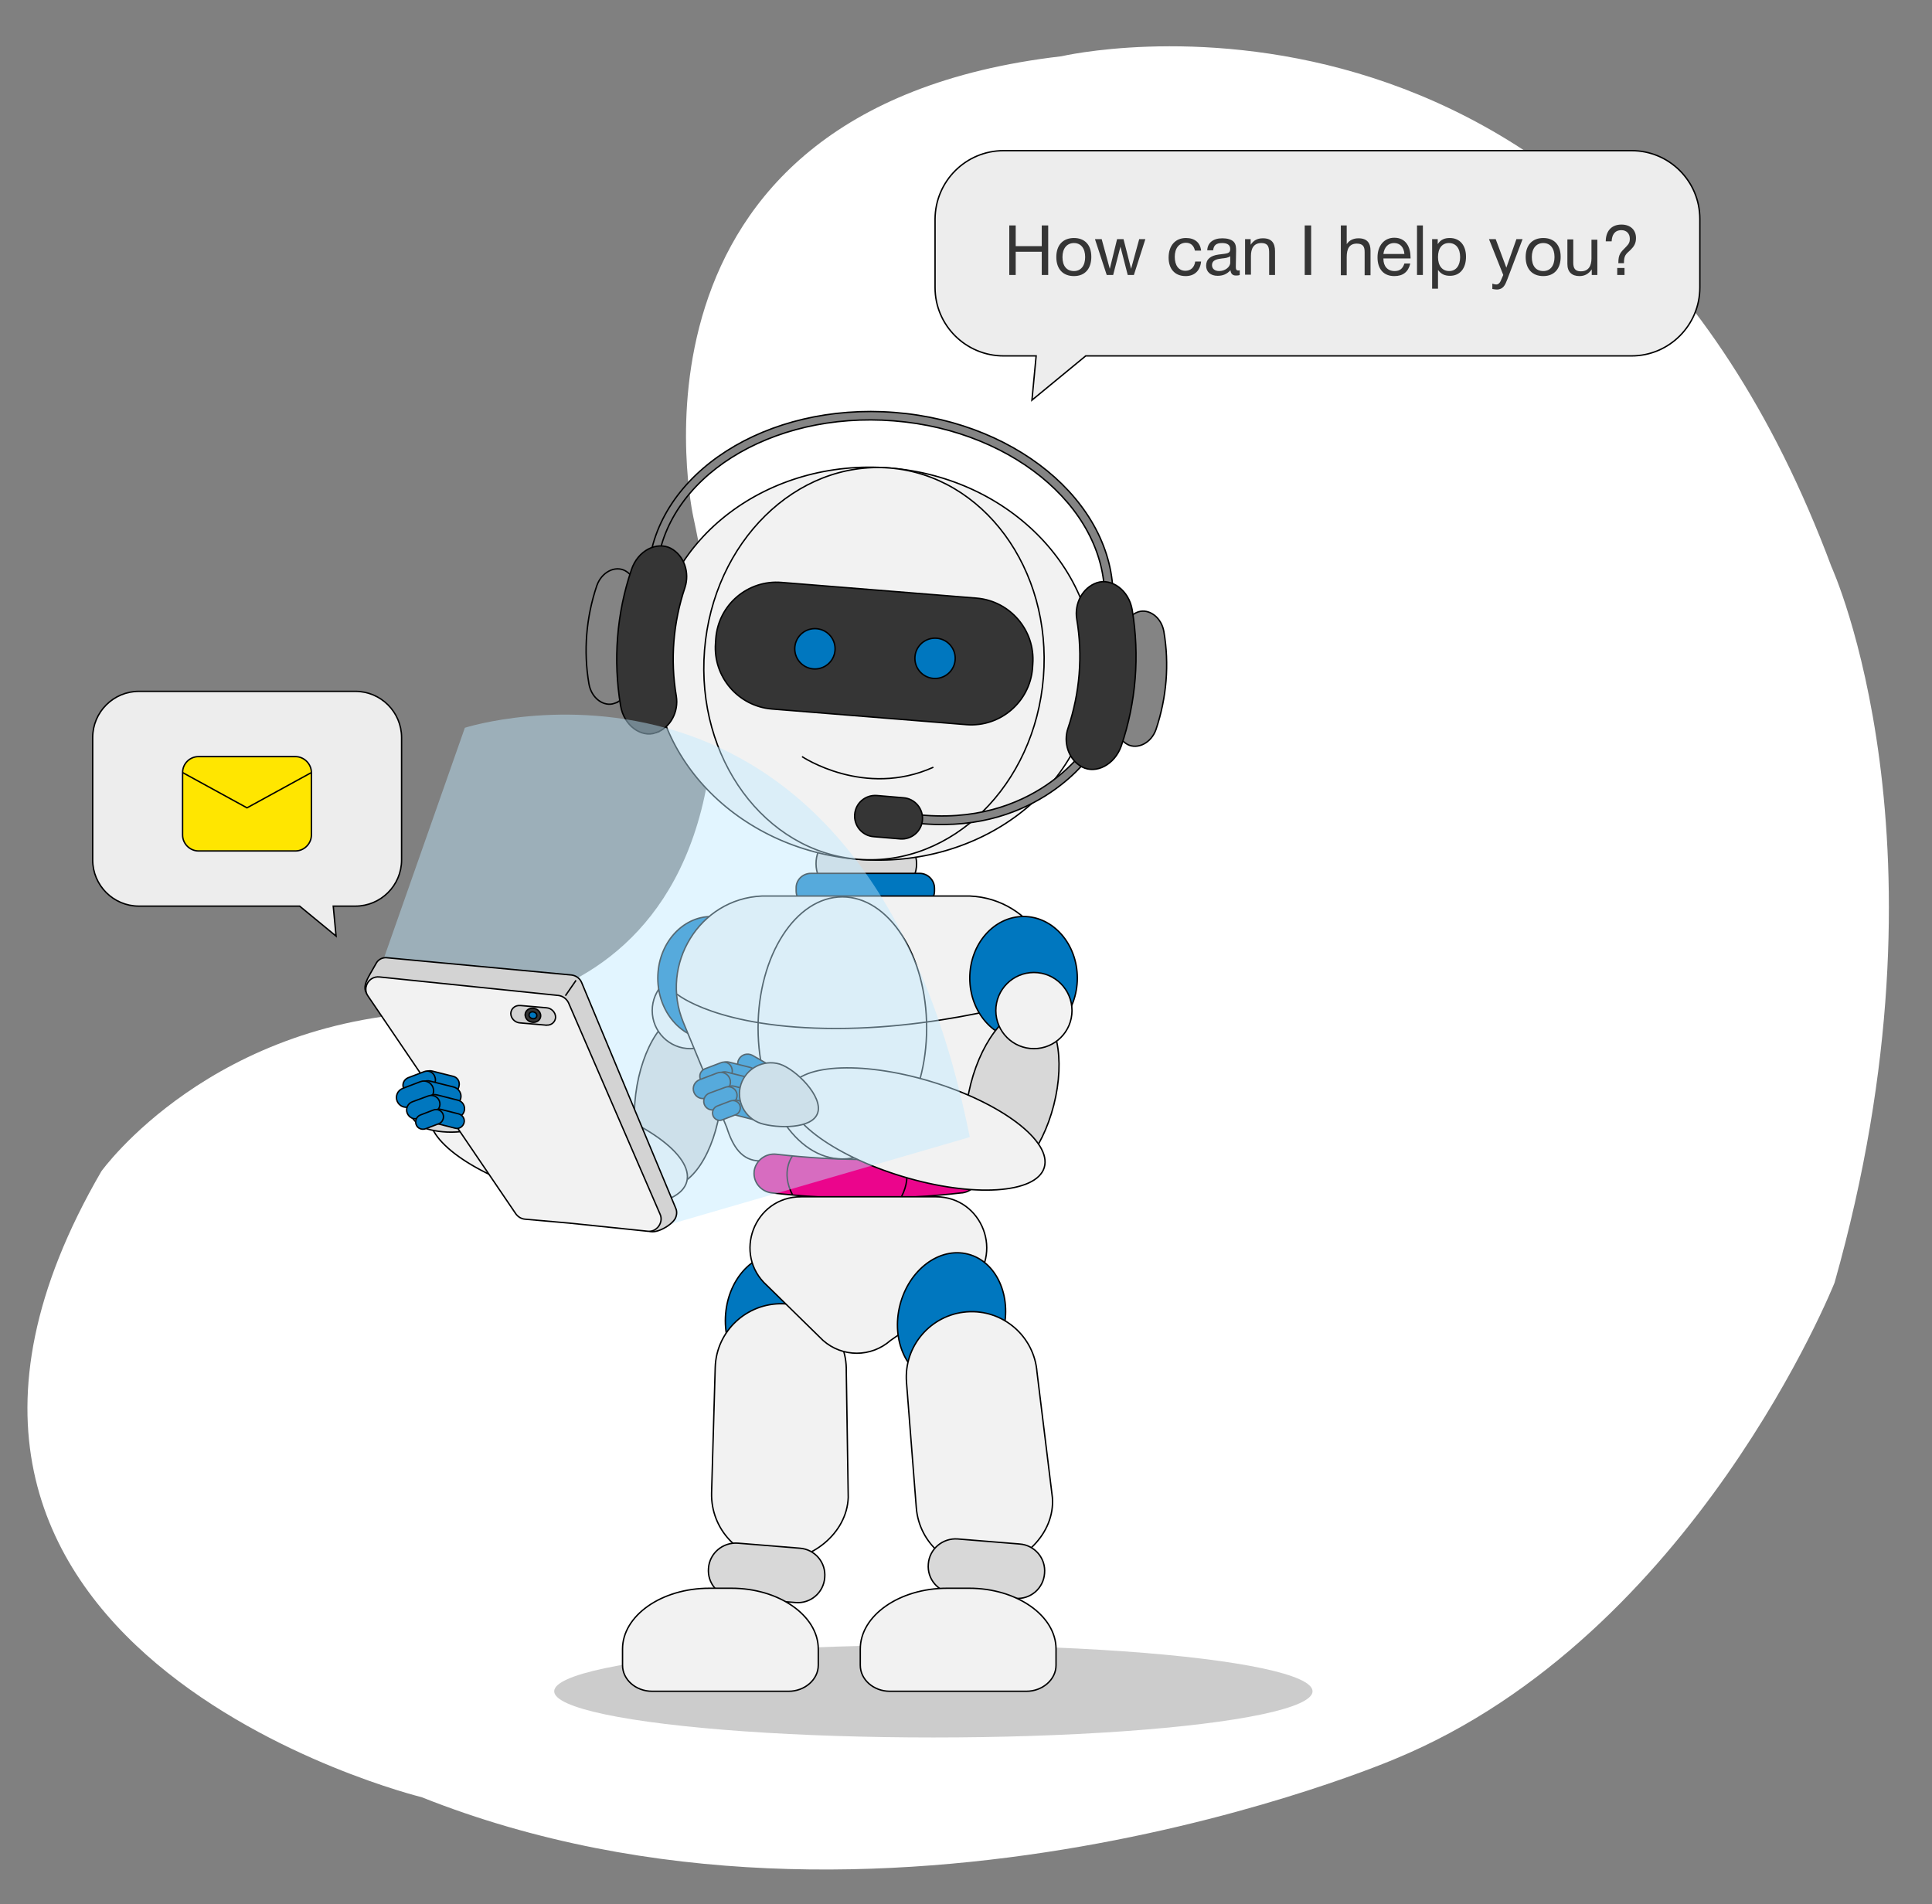 <svg version="1.1" id="Layer_1" xmlns="http://www.w3.org/2000/svg" x="0" y="0" viewBox="0 0 689.9 680.1" xml:space="preserve"><rect x="0" y="0" width="689.9" height="680.1" fill="#808080" stroke="none"/><style>.st2{fill:#d8d8d8}.st2,.st3,.st4,.st5,.st6{stroke:#000;stroke-width:.5;stroke-miterlimit:10}.st3{fill:#848484}.st4{fill:#f2f2f2}.st5{fill:#353535}.st6{fill:#0077bf}.st7{fill:#848484}.st8{fill:none;stroke:#000;stroke-width:.5;stroke-miterlimit:10}.st9{fill:#353535}.st12{fill:#d3d3d3;stroke:#000;stroke-width:.5;stroke-miterlimit:10}</style><path d="M247.6 184.7S215 39.1 379 20.1c0 0 190.3-44.7 275 182.3 0 0 45.4 99.2 1.1 255.7 0 0-50.1 125.9-156.8 170 0 0-183.6 79-347.8 13.7 0 0-213.8-52.3-114.3-223.5 0 0 39.6-55.4 122.6-57-.1 0 128.4 6 88.8-176.6z" fill="#fff" id="Layer_7"/><ellipse cx="333.3" cy="604" rx="135.4" ry="16.5" fill="#ccc"/><path class="st2" d="M302.8 297.1h13.1c6.3 0 11.4 5.1 11.4 11.4 0 6.3-5.1 11.4-11.4 11.4h-13.1c-6.3 0-11.4-5.1-11.4-11.4-.1-6.3 5-11.4 11.4-11.4z"/><path class="st3" d="M397.3 216.9l-3-.2c2.6-33.1-31-62.9-75.1-66.4s-82.1 20.5-84.7 53.6l-3-.2c2.8-34.8 42.2-60 88-56.4s80.6 34.9 77.8 69.6z"/><ellipse transform="rotate(-85.42 312.1 237.012)" class="st4" cx="312.1" cy="237" rx="70.1" ry="78.8"/><ellipse transform="rotate(-85.42 312.1 237.012)" class="st4" cx="312.1" cy="237" rx="70.1" ry="60.7"/><path class="st5" d="M279.1 208l69.6 5.6c12 1 21 11.5 20.1 23.5l-.1 1.6c-1 12-11.5 21-23.5 20.1l-69.6-5.6c-12-1-21-11.5-20.1-23.5l.1-1.6c.9-12.1 11.4-21.1 23.5-20.1z"/><circle class="st6" cx="333.9" cy="235.1" r="7.2"/><circle class="st6" cx="291" cy="231.7" r="7.2"/><path class="st3" d="M329.7 294.2c-2.5-.2-5.1-.5-7.8-1l.5-3c44.7 7.5 64.8-22.5 65-22.8l2.5 1.6c-.2.4-19 28.5-60.2 25.2z"/><path class="st7" d="M219.4 251.2c-3.8 1.3-8.2-1.8-9.1-7-2-11.7-1-23.7 2.8-35 1.7-4.9 6.5-7.3 10.1-5.4 3.5 1.9 4.9 6.3 3.6 10.1-3.1 9-3.8 18.6-2.2 28 .7 3.9-1.4 8-5.2 9.3z"/><path class="st8" d="M219.4 251.2c-3.8 1.3-8.2-1.8-9.1-7-2-11.7-1-23.7 2.8-35 1.7-4.9 6.5-7.3 10.1-5.4 3.5 1.9 4.9 6.3 3.6 10.1-3.1 9-3.8 18.6-2.2 28 .7 3.9-1.4 8-5.2 9.3z"/><path class="st9" d="M234.2 261.7c-5.2 1.8-11.4-2.5-12.6-9.7-2.7-16.3-1.4-33 3.9-48.6 2.3-6.9 9.1-10.1 14-7.6 4.9 2.6 6.8 8.8 5.1 14-4.2 12.5-5.3 25.8-3.1 38.8.9 5.5-2 11.3-7.3 13.1z"/><path class="st8" d="M234.2 261.7c-5.2 1.8-11.4-2.5-12.6-9.7-2.7-16.3-1.4-33 3.9-48.6 2.3-6.9 9.1-10.1 14-7.6 4.9 2.6 6.8 8.8 5.1 14-4.2 12.5-5.3 25.8-3.1 38.8.9 5.5-2 11.3-7.3 13.1z"/><path class="st7" d="M402.7 265.9c3.5 1.8 8.4-.5 10.1-5.4 3.8-11.3 4.8-23.3 2.8-35-.9-5.1-5.3-8.2-9.1-7-3.8 1.3-5.9 5.4-5.2 9.4 1.6 9.4.8 19-2.2 28-1.3 3.7.1 8.1 3.6 10z"/><path class="st8" d="M402.7 265.9c3.5 1.8 8.4-.5 10.1-5.4 3.8-11.3 4.8-23.3 2.8-35-.9-5.1-5.3-8.2-9.1-7-3.8 1.3-5.9 5.4-5.2 9.4 1.6 9.4.8 19-2.2 28-1.3 3.7.1 8.1 3.6 10z"/><path class="st9" d="M386.4 273.9c4.9 2.6 11.6-.7 14-7.5 5.3-15.6 6.6-32.3 3.9-48.6-1.2-7.1-7.4-11.4-12.6-9.7-5.2 1.8-8.1 7.5-7.2 13 2.2 13 1.1 26.4-3.1 38.9-1.8 5.1.1 11.3 5 13.9z"/><path class="st8" d="M386.4 273.9c4.9 2.6 11.6-.7 14-7.5 5.3-15.6 6.6-32.3 3.9-48.6-1.2-7.1-7.4-11.4-12.6-9.7-5.2 1.8-8.1 7.5-7.2 13 2.2 13 1.1 26.4-3.1 38.9-1.8 5.1.1 11.3 5 13.9z"/><path class="st5" d="M313.1 284.1l9.5.8c4.1.3 7.1 3.9 6.8 7.9-.3 4.1-3.9 7.1-7.9 6.8l-9.5-.8c-4.1-.3-7.1-3.9-6.8-7.9.3-4.1 3.8-7.1 7.9-6.8z"/><path class="st8" d="M286.4 270.2s22.2 14.9 46.9 3.8"/><path class="st6" d="M289.6 311.9h38.8c2.9 0 5.3 2.4 5.3 5.3v1c0 2.9-2.4 5.3-5.3 5.3h-38.8c-2.9 0-5.3-2.4-5.3-5.3v-1c-.1-2.9 2.3-5.3 5.3-5.3z"/><ellipse transform="rotate(-82.82 242.15 392.779)" class="st2" cx="242.2" cy="392.8" rx="31.1" ry="15.3"/><ellipse transform="rotate(-74.942 199.477 409.72)" class="st4" cx="199.5" cy="409.7" rx="17.7" ry="47.4"/><circle class="st4" cx="246.5" cy="360.9" r="13.6"/><ellipse class="st6" cx="254.1" cy="349.3" rx="19.2" ry="22"/><path class="st4" d="M347.1 414.6h-75.6c-6.6 0-9.8-5.1-12-12L244 365.1c-8.5-20.6 5.7-44.1 28-45.1h74.4c22.3 1 36.5 24.4 28 45.1l-15.5 37.5c-2.3 7.3-5.2 12-11.8 12z"/><path class="st8" d="M241.7 355s14.5 12.3 56.9 12.3 80.5-13.2 80.5-13.2"/><ellipse class="st6" cx="365.5" cy="349.3" rx="19.2" ry="22"/><path d="M343.4 426c-22.5 2.6-45.3 2.6-67.8 0-3.8-.4-6.7-3.8-6.3-7.6v-.2c.6-3.8 4.1-6.4 7.9-6 21.4 2.5 43.1 2.5 64.6 0 3.8-.4 7.3 2.2 7.9 6 .5 3.8-2.3 7.3-6.1 7.8h-.2z" fill="#eb058c"/><path class="st8" d="M343.4 426c-22.5 2.6-45.3 2.6-67.8 0-3.8-.4-6.7-3.8-6.3-7.6v-.2c.6-3.8 4.1-6.4 7.9-6 21.4 2.5 43.1 2.5 64.6 0 3.8-.4 7.3 2.2 7.9 6 .5 3.8-2.3 7.3-6.1 7.8h-.2z"/><ellipse transform="rotate(-87.6 278.03 471.205) scale(1)" class="st6" cx="278" cy="471.2" rx="23.6" ry="19"/><path class="st4" d="M276.8 557.3c-12.9-.4-23-11.2-22.7-24.1l1.3-44.9c.4-12.9 11.2-23 24.1-22.7 12.9.4 23 11.2 22.7 24.1l.7 45.1c-.5 12.9-13.3 22.9-26.1 22.5z"/><path class="st2" d="M263.5 551.1l22.1 1.8c5.4.4 9.4 5.1 8.9 10.5-.4 5.4-5.1 9.4-10.5 8.9l-22.1-1.8c-5.4-.4-9.4-5.1-8.9-10.5.4-5.3 5.1-9.3 10.5-8.9z"/><path class="st4" d="M281.6 604c5.8 0 10.6-4.2 10.6-9.3v-5.8c0-11.9-14-21.7-31-21.7h-7.9c-17.1 0-31 9.8-31 21.7v5.8c0 5.1 4.7 9.3 10.6 9.3h48.7zm4.4-176.6h48.2c16.7 0 24.5 20.7 12 31.7L318 478.7c-6.9 6.1-17.2 6.1-24.1 0l-20-19.6c-12.4-11.1-4.6-31.7 12.1-31.7z"/><ellipse class="st8" cx="300.8" cy="367.1" rx="30.1" ry="46.8"/><path class="st8" d="M321.9 413.8s4.4 5 0 13.6M283 412.8s-4.4 5.6 0 13.9"/><ellipse transform="rotate(-75.67 361.468 390.907)" class="st2" cx="361.5" cy="390.9" rx="31.1" ry="15.3"/><circle class="st4" cx="369.2" cy="360.9" r="13.6"/><ellipse transform="rotate(-73.19 327.305 403.177)" class="st4" cx="327.3" cy="403.2" rx="17.7" ry="47.6"/><path class="st2" d="M173 399.4c-1.8 5.8-14.5 5.6-20.3 3.8-5.8-1.9-9-8.2-7.1-14 1.9-5.7 8-8.9 13.8-7.2 5.9 1.8 15.5 11.5 13.6 17.4z"/><path class="st6" d="M263.9 378.2c1-1.7 3.1-2.2 4.8-1.3l7.5 4.3c1.7 1 2.2 3.1 1.3 4.8-1 1.7-3.1 2.2-4.8 1.3l-7.5-4.3c-1.7-1-2.3-3.1-1.3-4.8z"/><path class="st6" d="M256.7 381.7l.1-.4c.4-1.5 1.9-2.4 3.5-2l7.6 1.9c1.5.4 2.4 1.9 2 3.5l-.1.4c-.4 1.5-1.9 2.4-3.5 2l-7.6-1.9c-1.5-.4-2.4-2-2-3.5z"/><path class="st6" d="M250.2 385.7l-.1-.3c-.6-1.5.2-3.1 1.6-3.7l5.8-2.2c1.5-.6 3.1.2 3.7 1.6l.1.3c.6 1.5-.2 3.1-1.6 3.7l-5.8 2.2c-1.5.7-3.1-.1-3.7-1.6z"/><path class="st6" d="M255.4 385.4c.5-1.9 2.4-3 4.2-2.5l8.4 2.1c1.9.5 3 2.4 2.5 4.2-.5 1.9-2.4 3-4.2 2.5l-8.4-2.1c-1.9-.5-3-2.4-2.5-4.2z"/><path class="st6" d="M247.8 390.1c-.7-1.8.2-3.8 2-4.5l6.3-2.4c1.8-.7 3.8.2 4.5 2 .7 1.8-.2 3.8-2 4.5l-6.3 2.4c-1.8.7-3.8-.2-4.5-2z"/><path class="st6" d="M258.3 390.2c.4-1.7 2.1-2.7 3.8-2.3l7.5 1.9c1.7.4 2.7 2.1 2.3 3.8-.4 1.7-2.1 2.7-3.8 2.3l-7.5-1.9c-1.8-.5-2.8-2.2-2.3-3.8z"/><path class="st6" d="M251.5 394.4c-.6-1.6.2-3.4 1.8-4l5.7-2.1c1.6-.6 3.4.2 4 1.8.6 1.6-.2 3.4-1.8 4l-5.7 2.1c-1.6.6-3.4-.2-4-1.8z"/><path class="st6" d="M260.3 394.9c.4-1.4 1.8-2.3 3.2-1.9l6.3 1.6c1.4.4 2.3 1.8 1.9 3.2-.4 1.4-1.8 2.3-3.2 1.9l-6.3-1.6c-1.4-.4-2.2-1.8-1.9-3.2z"/><path class="st6" d="M254.6 398.4c-.5-1.4.2-2.9 1.5-3.4l4.7-1.8c1.4-.5 2.9.2 3.4 1.5.5 1.4-.2 2.9-1.5 3.4l-4.7 1.8c-1.3.6-2.9-.1-3.4-1.5z"/><path class="st2" d="M292 397.4c-1.8 5.9-14.5 5.6-20.3 3.8-5.8-1.9-9-8.2-7.1-14 1.9-5.7 8-8.9 13.8-7.2 5.9 1.9 15.5 11.6 13.6 17.4z"/><path d="M132.2 356.1l33.8-96.2s142-45.4 180.3 146.2l-114.9 33.4-99.2-83.4z" opacity=".45" fill="#c0eaff"/><path class="st12" d="M132 348.1l2.4-4.2c.7-1.2 2-1.9 3.4-1.9l66.3 6.2c1.6.2 3 1.2 3.6 2.7l33.6 80.6c.5 1.1.4 2.4-.1 3.5-1.2 2.6-7.6 6.2-9.8 4.4l-99.2-83.3c-2.4-1.9-2.5-4-.2-8z"/><path class="st4" d="M203.3 436.8l-15.8-1.4c-1.3-.1-2.5-.8-3.3-1.9l-52.8-77.8c-1.4-2-.8-4.7 1.2-6.1.9-.6 1.9-.8 2.9-.7l63.9 6.6c1.6.2 2.9 1.2 3.6 2.6l32.7 75.5c1 2.2-.1 4.8-2.3 5.8-.7.3-1.4.4-2.2.3l-27.9-2.9"/><path class="st8" d="M205.7 350.1l-3.8 5.5"/><path class="st12" d="M194.9 366.1l-9.2-.8c-1.8-.1-3.3-1.6-3.3-3.4.1-1.7 1.5-2.9 3.2-2.8h.3l9.2.8c1.8.1 3.3 1.6 3.3 3.4-.1 1.7-1.5 2.9-3.2 2.8-.1.1-.2.1-.3 0z"/><ellipse transform="rotate(-72.908 190.286 362.586)" class="st5" cx="190.3" cy="362.6" rx="2.5" ry="2.8"/><ellipse transform="rotate(-72.908 190.286 362.586)" class="st6" cx="190.3" cy="362.6" rx="1.2" ry="1.4"/><path class="st6" d="M150.7 384.9l.1-.4c.4-1.5 1.9-2.4 3.5-2l7.6 1.9c1.5.4 2.4 1.9 2 3.5l-.1.4c-.4 1.5-1.9 2.4-3.5 2l-7.6-1.9c-1.5-.5-2.4-2-2-3.5z"/><path class="st6" d="M144.2 388.9l-.1-.3c-.6-1.5.2-3.1 1.6-3.7l5.8-2.2c1.5-.6 3.1.2 3.7 1.6l.1.3c.6 1.5-.2 3.1-1.6 3.7l-5.8 2.2c-1.5.6-3.1-.1-3.7-1.6z"/><path class="st6" d="M149.4 388.6c.5-1.9 2.4-3 4.2-2.5l8.4 2.1c1.9.5 3 2.4 2.5 4.2-.5 1.9-2.4 3-4.2 2.5l-8.4-2.1c-1.9-.5-3-2.4-2.5-4.2z"/><path class="st6" d="M141.8 393.2c-.7-1.8.2-3.8 2-4.5l6.3-2.4c1.8-.7 3.8.2 4.5 2 .7 1.8-.2 3.8-2 4.5l-6.3 2.4c-1.8.7-3.8-.2-4.5-2z"/><path class="st6" d="M152.2 393.3c.4-1.7 2.1-2.7 3.8-2.3l7.5 1.9c1.7.4 2.7 2.1 2.3 3.8-.4 1.7-2.1 2.7-3.8 2.3l-7.5-1.9c-1.7-.4-2.7-2.1-2.3-3.8z"/><path class="st6" d="M145.4 397.5c-.6-1.6.2-3.4 1.8-4l5.7-2.1c1.6-.6 3.4.2 4 1.8.6 1.6-.2 3.4-1.8 4l-5.7 2.1c-1.5.7-3.3-.1-4-1.8z"/><path class="st6" d="M154.3 398.1c.4-1.4 1.8-2.3 3.2-1.9l6.3 1.6c1.4.4 2.3 1.8 1.9 3.2-.4 1.4-1.8 2.3-3.2 1.9l-6.3-1.6c-1.4-.4-2.3-1.8-1.9-3.2z"/><path class="st6" d="M148.6 401.6c-.5-1.4.2-2.9 1.5-3.4l4.7-1.8c1.4-.5 2.9.2 3.4 1.5.5 1.4-.2 2.9-1.5 3.4l-4.7 1.8c-1.4.5-2.9-.1-3.4-1.5z"/><ellipse transform="rotate(-75.67 339.818 470.727)" class="st6" cx="339.8" cy="470.7" rx="23.6" ry="19"/><path class="st4" d="M352.3 559.9c-12.9 1-24.1-8.6-25.1-21.5l-3.5-44.8c-1-12.9 8.7-24.1 21.5-25.1 12.9-1 24.1 8.7 25.1 21.5l5.5 44.8c1 12.8-10.7 24.1-23.5 25.1z"/><path class="st2" d="M342 549.6l22.1 1.8c5.4.4 9.4 5.1 8.9 10.5-.4 5.4-5.1 9.4-10.5 8.9l-22.1-1.8c-5.4-.4-9.4-5.1-8.9-10.5.4-5.3 5.1-9.3 10.5-8.9z"/><path class="st4" d="M366.5 604c5.8 0 10.6-4.2 10.6-9.3v-5.8c0-11.9-14-21.7-31-21.7h-7.9c-17.1 0-31 9.8-31 21.7v5.8c0 5.1 4.7 9.3 10.6 9.3h48.7z"/><path d="M126.9 323.6H119l1 10.7-13-10.7H49.6c-9.1 0-16.5-7.4-16.5-16.5v-43.7c0-9.1 7.4-16.5 16.5-16.5h77.3c9.1 0 16.5 7.4 16.5 16.5v43.7c0 9.1-7.4 16.5-16.5 16.5zm231.5-196.5H370l-1.5 15.8 19.2-15.8h194.9c13.5 0 24.4-11 24.4-24.4V78.2c0-13.5-10.9-24.4-24.4-24.4H358.4c-13.5 0-24.4 10.9-24.5 24.4v24.5c0 13.5 11 24.4 24.5 24.4z" fill="#ededed" stroke="#000" stroke-width=".5" stroke-miterlimit="10"/><path d="M70.9 270.2h34.6c3.1 0 5.7 2.6 5.7 5.7v22.3c0 3.1-2.6 5.7-5.7 5.7H70.9c-3.1 0-5.7-2.6-5.7-5.7v-22.3c0-3.2 2.6-5.7 5.7-5.7z" fill="#ffe600" stroke="#000" stroke-width=".5" stroke-miterlimit="10"/><path class="st8" d="M65.2 275.9l23 12.6 23-12.6"/><path class="st9" d="M374.4 98.2H372v-8.3h-9.3v8.3h-2.3V80.5h2.3v7.4h9.3v-7.4h2.3v17.7zm15.3-6.5c0 4.3-2.3 6.9-6.2 6.9-3.9 0-6.3-2.5-6.3-6.8s2.4-6.8 6.3-6.8 6.2 2.5 6.2 6.7zm-10.3.1c0 3.2 1.5 5 4.1 5 2.5 0 4-1.9 4-5s-1.5-5-4-5-4.1 1.9-4.1 5zm14-6.4l2.9 10.6 2.6-10.6h2.3l2.7 10.6 2.9-10.6h2.2l-4.1 12.8h-2.2l-2.6-10.1-2.6 10.1h-2.3L391 85.4h2.4zm30 13.2c-4 0-6.1-2.7-6.1-6.6 0-4.3 2.4-7 6.2-7 3.1 0 5.1 1.6 5.4 4.5h-2.2c-.4-1.8-1.5-2.8-3.2-2.8-2.4 0-4 1.9-4 5s1.4 5 3.8 5c1.9 0 3.2-1.2 3.5-3.3h2.1c-.3 3.2-2.3 5.2-5.5 5.2zm19.3-.4c-.4.2-1 .2-1.4.2-1.2 0-1.8-.7-1.9-1.9-1.3 1.4-2.7 2-4.6 2-2.5 0-4.1-1.4-4.1-3.6 0-2.3 1.5-3.6 4.5-4 3.1-.4 4.1-.3 4.1-2 0-1.4-1-2.1-2.9-2.1-2 0-3 .7-3.2 2.6h-2.1c.1-2.7 2.1-4.3 5.4-4.3 1.7 0 3.2.4 4 1.2.9.9.9 2.2.9 3.3 0 1.9-.1 3.8-.1 5.7 0 .9.2 1.3.9 1.3.2 0 .3 0 .5-.1v1.7zm-6.3-5.9c-1.5.2-3.6.4-3.6 2.4 0 1.3 1 2.1 2.6 2.1 2 0 3.9-1.4 3.9-3v-2.3c-.8.6-1.9.7-2.9.8zm10.2-4.9c1.1-1.6 2.4-2.3 4.4-2.3 3.1 0 4.3 1.7 4.3 4.6v8.5h-2.1v-7.6c0-2-.1-3.8-2.8-3.8-2.8 0-3.7 2.1-3.7 4.6v6.7h-2.1V85.4h2v2zm21.6 10.8h-2.3V80.5h2.3v17.7zm12.7-11c.9-1.4 2.4-2.1 4.2-2.1 3.1 0 4.3 1.7 4.3 4.4v8.8h-2.1V90c0-1.8-.5-3-2.8-3-2.7 0-3.6 1.9-3.6 4.8v6.5h-2.1V80.5h2.1v6.7zm17 11.4c-3.8 0-6-2.5-6-6.7s2.4-7 6-7c4.2 0 5.8 3.4 5.8 7.1v.3H494v.1c0 2.7 1.5 4.4 4 4.4 1.8 0 2.9-.8 3.5-2.7h2.1c-.7 3-2.6 4.5-5.7 4.5zm-.1-11.8c-2.1 0-3.5 1.5-3.8 3.9h7.5c-.2-2.5-1.6-3.9-3.7-3.9zm10.4 11.4H506V80.5h2.1v17.7zm5.2-11c1-1.6 2.4-2.2 4.3-2.2 3.6 0 5.8 2.6 5.8 6.7 0 4.2-2.2 6.8-5.7 6.8-1.9 0-3.2-.6-4.3-2.1v6.7h-2.1V85.4h2v1.8zm.1 4.6c0 3.1 1.5 5 4 5 2.4 0 3.9-1.9 3.9-5s-1.5-5-4-5c-2.4 0-3.9 1.8-3.9 5zm24.7 8.1c-.7 1.8-1.4 3.5-3.7 3.5-.5 0-1-.1-1.6-.2v-1.9c.7.2 1 .3 1.4.3.7 0 1.2-.5 1.5-1.1l1-2.3-5.1-12.8h2.4l3.8 10.2 3.6-10.2h2.2l-5.5 14.5zm19.1-8.2c0 4.3-2.3 6.9-6.2 6.9-3.9 0-6.3-2.5-6.3-6.8s2.4-6.8 6.3-6.8 6.2 2.5 6.2 6.7zm-10.3.1c0 3.2 1.5 5 4.1 5 2.5 0 4-1.9 4-5s-1.5-5-4-5-4.1 1.9-4.1 5zm23.4 6.4h-2v-2c-1.1 1.6-2.5 2.4-4.4 2.4-2.7 0-4.3-1.5-4.3-4.3v-8.8h2.1v8.3c0 1.8.5 3.1 2.7 3.1 2.8 0 3.8-2 3.8-4.6v-6.7h2.1v12.6zm8.6-18c3.2 0 5.2 1.9 5.2 4.8 0 1.9-.7 3-1.9 4.2-1.7 1.6-2.4 1.9-2.4 4.8h-2v-.1c0-3 .7-3.7 2.7-5.7 1.1-1.1 1.4-1.8 1.4-2.9 0-1.9-1.2-3.1-3-3.1-2.5 0-3.4 1.8-3.5 4h-2.1c0-3.4 1.8-6 5.6-6zm1.1 18h-2.6v-2.5h2.6v2.5z"/></svg>